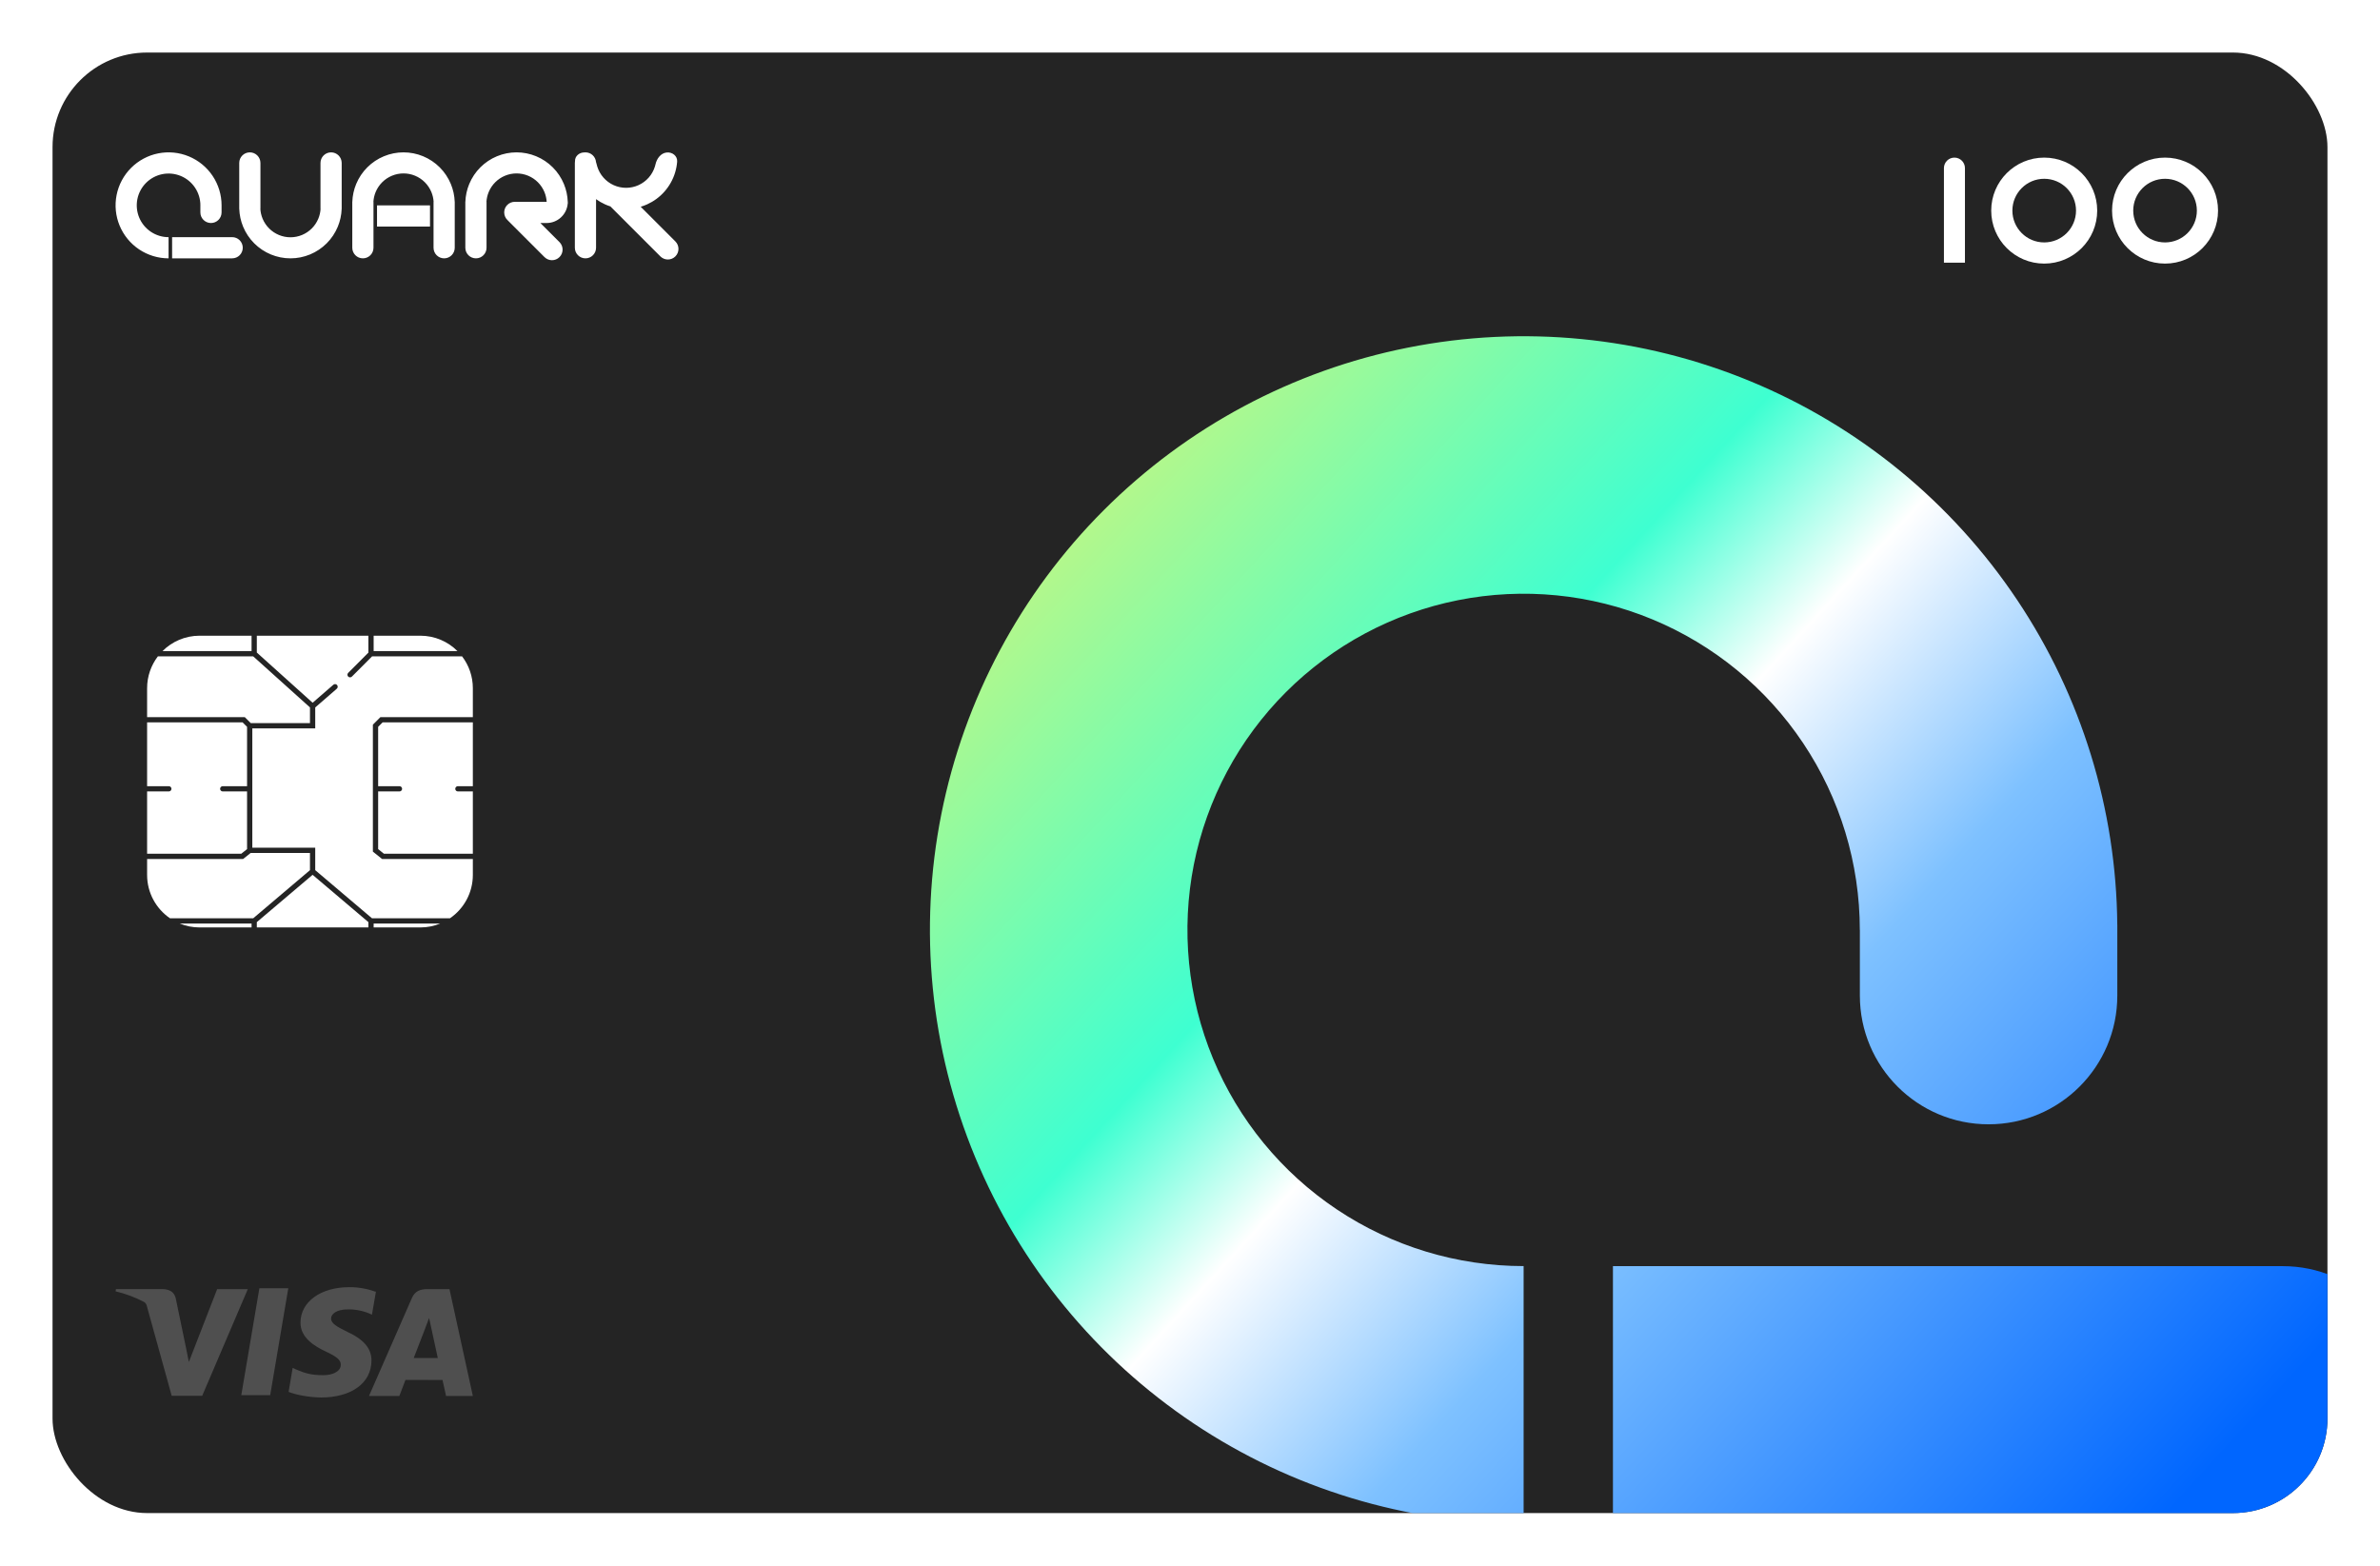 <svg width="453" height="298" viewBox="0 0 453 298" fill="none" xmlns="http://www.w3.org/2000/svg">
<g filter="url(#filter0_d_75_446)">
<g clip-path="url(#clip0_75_446)">
<rect x="10" y="5" width="433" height="278" rx="18" fill="#242424"/>
<path fill-rule="evenodd" clip-rule="evenodd" d="M82.534 33.414H82.519V42.156C82.519 43.27 83.422 44.173 84.536 44.173C85.65 44.173 86.553 43.27 86.553 42.156L86.553 33.75L86.553 33.414H86.547C86.507 32.248 86.258 31.098 85.811 30.019C85.321 28.836 84.603 27.761 83.697 26.856C82.792 25.95 81.717 25.232 80.534 24.742C79.351 24.252 78.083 24 76.803 24C75.523 24 74.255 24.252 73.072 24.742C71.889 25.232 70.814 25.95 69.909 26.856C69.003 27.761 68.285 28.836 67.795 30.019C67.348 31.098 67.099 32.248 67.058 33.414H67.053V33.75V42.156C67.053 43.27 67.956 44.173 69.07 44.173C70.184 44.173 71.087 43.27 71.087 42.156V33.414H71.072C71.109 32.775 71.254 32.146 71.499 31.553C71.788 30.857 72.21 30.224 72.743 29.691C73.277 29.158 73.909 28.735 74.606 28.446C75.302 28.158 76.049 28.009 76.803 28.009C77.557 28.009 78.303 28.158 79 28.446C79.696 28.735 80.329 29.158 80.862 29.691C81.395 30.224 81.818 30.857 82.107 31.553C82.352 32.146 82.497 32.775 82.534 33.414ZM42.173 34.086C42.173 32.092 41.581 30.141 40.473 28.483C39.365 26.824 37.789 25.531 35.946 24.768C34.103 24.004 32.075 23.805 30.119 24.194C28.162 24.583 26.365 25.544 24.954 26.954C23.544 28.365 22.583 30.162 22.194 32.119C21.805 34.075 22.004 36.103 22.768 37.946C23.531 39.789 24.824 41.365 26.483 42.473C28.141 43.581 30.091 44.173 32.086 44.173V40.143C30.889 40.143 29.718 39.788 28.722 39.122C27.726 38.457 26.949 37.511 26.491 36.404C26.033 35.297 25.913 34.08 26.146 32.905C26.38 31.73 26.957 30.651 27.804 29.804C28.651 28.957 29.73 28.38 30.905 28.146C32.08 27.913 33.297 28.033 34.404 28.491C35.511 28.95 36.457 29.726 37.122 30.722C37.788 31.718 38.143 32.889 38.143 34.086L38.138 34.086V35.431C38.138 36.545 39.041 37.449 40.156 37.449C41.27 37.449 42.173 36.545 42.173 35.431L42.173 34.086ZM45.535 34.423L45.535 34.431V34.759H45.541C45.581 35.925 45.83 37.075 46.277 38.154C46.767 39.337 47.485 40.412 48.391 41.317C49.296 42.222 50.371 42.941 51.554 43.431C52.737 43.921 54.005 44.173 55.285 44.173C56.566 44.173 57.834 43.921 59.017 43.431C60.199 42.941 61.274 42.222 62.18 41.317C63.085 40.412 63.803 39.337 64.293 38.154C64.74 37.075 64.989 35.925 65.03 34.759H65.035L65.035 34.423L65.035 26.017C65.035 24.903 64.132 24 63.018 24C61.904 24 61.001 24.903 61.001 26.017V34.759H61.016C60.979 35.398 60.835 36.027 60.589 36.62C60.301 37.316 59.878 37.949 59.345 38.482C58.812 39.015 58.179 39.438 57.482 39.727C56.786 40.015 56.039 40.164 55.285 40.164C54.531 40.164 53.785 40.015 53.088 39.727C52.392 39.438 51.759 39.015 51.226 38.482C50.693 37.949 50.27 37.316 49.981 36.62C49.736 36.027 49.592 35.398 49.554 34.759H49.57V26.017C49.57 24.903 48.666 24 47.552 24C46.438 24 45.535 24.903 45.535 26.017L45.535 34.423ZM108.065 33.414C108.025 32.248 107.776 31.098 107.329 30.019C106.839 28.836 106.121 27.761 105.215 26.856C104.31 25.95 103.235 25.232 102.052 24.742C100.869 24.252 99.601 24 98.321 24C97.04 24 95.772 24.252 94.59 24.742C93.406 25.232 92.332 25.95 91.426 26.856C90.521 27.761 89.803 28.836 89.313 30.019C88.866 31.098 88.617 32.248 88.576 33.414H88.57V33.75V42.156C88.57 43.27 89.474 44.173 90.588 44.173C91.702 44.173 92.605 43.27 92.605 42.156V33.414H92.59C92.627 32.775 92.771 32.146 93.017 31.553C93.305 30.857 93.728 30.224 94.261 29.691C94.794 29.158 95.427 28.735 96.124 28.446C96.82 28.158 97.567 28.009 98.321 28.009C99.075 28.009 99.821 28.158 100.518 28.446C101.214 28.735 101.847 29.158 102.38 29.691C102.913 30.224 103.336 30.857 103.625 31.553C103.87 32.146 104.014 32.775 104.052 33.414H97.984C96.87 33.414 95.967 34.317 95.967 35.431C95.967 36.03 96.228 36.567 96.642 36.937C96.667 36.965 96.694 36.993 96.721 37.021L103.637 43.937C104.425 44.725 105.702 44.725 106.49 43.937C107.278 43.149 107.278 41.872 106.49 41.084L102.855 37.449H104.036C106.151 37.449 107.886 35.821 108.057 33.75H108.071C108.071 33.682 108.07 33.614 108.069 33.546C108.07 33.502 108.071 33.458 108.071 33.414H108.065ZM113.443 25.849C113.358 24.814 112.491 24 111.433 24C111.361 24 111.289 24.004 111.219 24.011C110.253 24.015 109.411 24.721 109.441 25.694C109.425 25.799 109.416 25.907 109.416 26.017V42.156C109.416 43.27 110.319 44.173 111.433 44.173C112.547 44.173 113.45 43.27 113.45 42.156V32.908C113.981 33.291 114.549 33.622 115.149 33.893C115.487 34.046 115.832 34.178 116.183 34.291C116.196 34.305 116.209 34.318 116.222 34.331L125.693 43.803C126.481 44.591 127.759 44.591 128.546 43.803C129.334 43.015 129.334 41.738 128.546 40.95L121.949 34.353C122.368 34.228 122.779 34.075 123.179 33.895C124.441 33.325 125.567 32.493 126.482 31.454C127.397 30.415 128.081 29.194 128.487 27.87C128.696 27.188 128.83 26.486 128.886 25.779C128.973 24.675 127.948 23.891 126.85 24.031C125.751 24.171 125.01 25.196 124.765 26.276C124.733 26.416 124.696 26.555 124.654 26.693C124.415 27.473 124.012 28.192 123.474 28.804C122.935 29.415 122.272 29.905 121.529 30.241C120.786 30.576 119.98 30.75 119.165 30.75C118.349 30.749 117.544 30.576 116.801 30.24C116.058 29.904 115.395 29.414 114.857 28.802C114.318 28.19 113.916 27.47 113.677 26.691C113.635 26.553 113.598 26.414 113.566 26.274C113.534 26.131 113.493 25.989 113.443 25.849ZM32.759 40.138H44.19C45.304 40.138 46.207 41.041 46.207 42.156C46.207 43.27 45.304 44.173 44.19 44.173H32.759V40.138ZM81.846 34.086V38.121H71.76V34.086H81.846Z" fill="white"/>
<path d="M71.427 240.858C69.845 240.282 68.174 239.992 66.491 240C61.057 240 57.218 242.765 57.194 246.722C57.15 249.63 59.916 251.269 62.007 252.25C64.156 253.253 64.874 253.878 64.863 254.768C64.853 256.14 63.146 256.752 61.576 256.752C59.394 256.752 58.21 256.453 56.385 255.682L55.707 255.359L54.933 259.93C56.261 260.476 58.641 260.955 61.098 261C66.886 261 70.66 258.259 70.703 254.032C70.748 251.715 69.266 249.955 66.111 248.505C64.207 247.569 63.015 246.932 63.015 245.973C63.015 245.125 64.032 244.235 66.157 244.235C67.568 244.2 68.97 244.461 70.274 245.004L70.794 245.237L71.557 240.835L71.427 240.858ZM85.552 240.379H81.302C79.974 240.379 78.988 240.736 78.402 242.063L70.233 260.709H76.011L77.176 257.655L84.224 257.666C84.401 258.379 84.898 260.707 84.898 260.707H90L85.552 240.379ZM49.37 240.212H54.872L51.429 260.551H45.928L49.37 240.201V240.212ZM35.381 251.413L35.944 254.244L41.333 240.379H47.166L38.488 260.675H32.68L27.92 243.488C27.884 243.346 27.819 243.212 27.729 243.095C27.64 242.979 27.528 242.882 27.4 242.81C25.69 241.914 23.876 241.237 22 240.792L22.066 240.366H30.942C32.138 240.411 33.112 240.792 33.443 242.085L35.381 251.424V251.413ZM78.744 253.497L80.948 247.803C80.913 247.856 81.4 246.632 81.676 245.862L82.052 247.61L83.328 253.484H78.744V253.497Z" fill="#4F4F4F"/>
<path d="M422.173 35.086C422.173 40.657 417.657 45.173 412.086 45.173C406.516 45.173 402 40.657 402 35.086C402 29.516 406.516 25 412.086 25C417.657 25 422.173 29.516 422.173 35.086ZM406.03 35.086C406.03 38.431 408.742 41.143 412.086 41.143C415.431 41.143 418.143 38.431 418.143 35.086C418.143 31.742 415.431 29.03 412.086 29.03C408.742 29.03 406.03 31.742 406.03 35.086Z" fill="white"/>
<path d="M399.173 35.086C399.173 40.657 394.657 45.173 389.086 45.173C383.516 45.173 379 40.657 379 35.086C379 29.516 383.516 25 389.086 25C394.657 25 399.173 29.516 399.173 35.086ZM383.03 35.086C383.03 38.431 385.742 41.143 389.086 41.143C392.431 41.143 395.143 38.431 395.143 35.086C395.143 31.742 392.431 29.03 389.086 29.03C385.742 29.03 383.03 31.742 383.03 35.086Z" fill="white"/>
<path d="M370 45V27C370 25.895 370.895 25 372 25C373.105 25 374 25.895 374 27V45H370Z" fill="white"/>
<path fill-rule="evenodd" clip-rule="evenodd" d="M47.882 116H38C35.239 116 32.739 117.119 30.929 118.929H47.882V116ZM30.053 119.929C28.765 121.612 28 123.717 28 126V131.5H46.386H46.593L46.74 131.647L47.734 132.643H59V129.651L48.19 119.929H30.053ZM28 132.5V144.643H32.132C32.408 144.643 32.632 144.867 32.632 145.143C32.632 145.419 32.408 145.643 32.132 145.643H28V157.5H45.925L47.026 156.617V145.643H42.395C42.119 145.643 41.895 145.419 41.895 145.143C41.895 144.867 42.119 144.643 42.395 144.643H47.026V133.35L46.178 132.5H28ZM28 158.5V161.53C28 164.959 29.725 167.984 32.355 169.786H48.198L59 160.626V157.357H47.702L46.414 158.39L46.277 158.5H46.101H28ZM34.206 170.786C35.376 171.266 36.657 171.53 38 171.53H47.882V170.786H34.206ZM48.882 171.53H70.118V170.517L59.5 161.513L48.882 170.517V171.53ZM71.118 171.53H80C81.343 171.53 82.624 171.266 83.794 170.786H71.118V171.53ZM85.645 169.786C88.275 167.984 90 164.959 90 161.53V158.5H72.899H72.723L72.586 158.39L71.161 157.247L70.974 157.097V156.857V145.143V133.143V132.936L71.12 132.79L72.26 131.647L72.407 131.5H72.614H90V126C90 123.717 89.235 121.612 87.947 119.929H70.826L66.981 123.782C66.786 123.977 66.469 123.978 66.274 123.783C66.079 123.587 66.078 123.271 66.273 123.075L70.118 119.222V116H48.882V119.206L59.506 128.761L63.448 125.337C63.657 125.156 63.973 125.178 64.154 125.386C64.335 125.595 64.313 125.911 64.104 126.092L60 129.657V133.143V133.643H59.5H48.026V145.143V156.357H59.5H60V156.857V160.626L70.802 169.786H85.645ZM71.118 116V118.929H87.071C85.261 117.119 82.761 116 80 116H71.118ZM90 132.5H72.822L71.974 133.35V144.643H76.035C76.311 144.643 76.535 144.867 76.535 145.143C76.535 145.419 76.311 145.643 76.035 145.643H71.974V156.617L73.075 157.5H90V145.643H87.153C86.877 145.643 86.653 145.419 86.653 145.143C86.653 144.867 86.877 144.643 87.153 144.643H90V132.5Z" fill="white"/>
<path fill-rule="evenodd" clip-rule="evenodd" d="M402.996 171C402.801 149 396.187 127.526 383.956 109.221C371.54 90.638 353.891 76.154 333.243 67.602C312.595 59.049 289.875 56.811 267.955 61.171C246.035 65.531 225.9 76.294 210.097 92.097C194.294 107.9 183.531 128.035 179.171 149.955C174.811 171.875 177.049 194.595 185.602 215.243C194.154 235.891 208.638 253.54 227.221 265.956C245.803 278.373 267.651 285 290 285V235.989C277.344 235.989 264.973 232.236 254.45 225.205C243.927 218.174 235.725 208.18 230.882 196.488C226.039 184.795 224.771 171.929 227.24 159.516C229.709 147.104 235.804 135.702 244.753 126.753C253.702 117.804 265.104 111.709 277.516 109.24C289.929 106.771 302.795 108.039 314.488 112.882C326.18 117.725 336.174 125.927 343.205 136.45C350.236 146.973 353.989 159.344 353.989 172H354V184.5C354 198.031 364.969 209 378.5 209C392.031 209 403 198.031 403 184.5V172V171H402.996ZM307 236H434.5C448.031 236 459 246.969 459 260.5C459 274.031 448.031 285 434.5 285H307V236Z" fill="url(#paint0_linear_75_446)"/>
</g>
</g>
<defs>
<filter id="filter0_d_75_446" x="0" y="0" width="453" height="298" filterUnits="userSpaceOnUse" color-interpolation-filters="sRGB">
<feFlood flood-opacity="0" result="BackgroundImageFix"/>
<feColorMatrix in="SourceAlpha" type="matrix" values="0 0 0 0 0 0 0 0 0 0 0 0 0 0 0 0 0 0 127 0" result="hardAlpha"/>
<feOffset dy="5"/>
<feGaussianBlur stdDeviation="5"/>
<feComposite in2="hardAlpha" operator="out"/>
<feColorMatrix type="matrix" values="0 0 0 0 0.221 0 0 0 0 0.213 0 0 0 0 0.213 0 0 0 0.21 0"/>
<feBlend mode="normal" in2="BackgroundImageFix" result="effect1_dropShadow_75_446"/>
<feBlend mode="normal" in="SourceGraphic" in2="effect1_dropShadow_75_446" result="shape"/>
</filter>
<linearGradient id="paint0_linear_75_446" x1="197" y1="89.5" x2="411" y2="285" gradientUnits="userSpaceOnUse">
<stop stop-color="#C3F782"/>
<stop offset="0.311" stop-color="#3EFFD1"/>
<stop offset="0.432" stop-color="white"/>
<stop offset="0.607" stop-color="#7EC1FF"/>
<stop offset="1" stop-color="#0066FF"/>
</linearGradient>
<clipPath id="clip0_75_446">
<rect x="10" y="5" width="433" height="278" rx="18" fill="white"/>
</clipPath>
</defs>
</svg>
